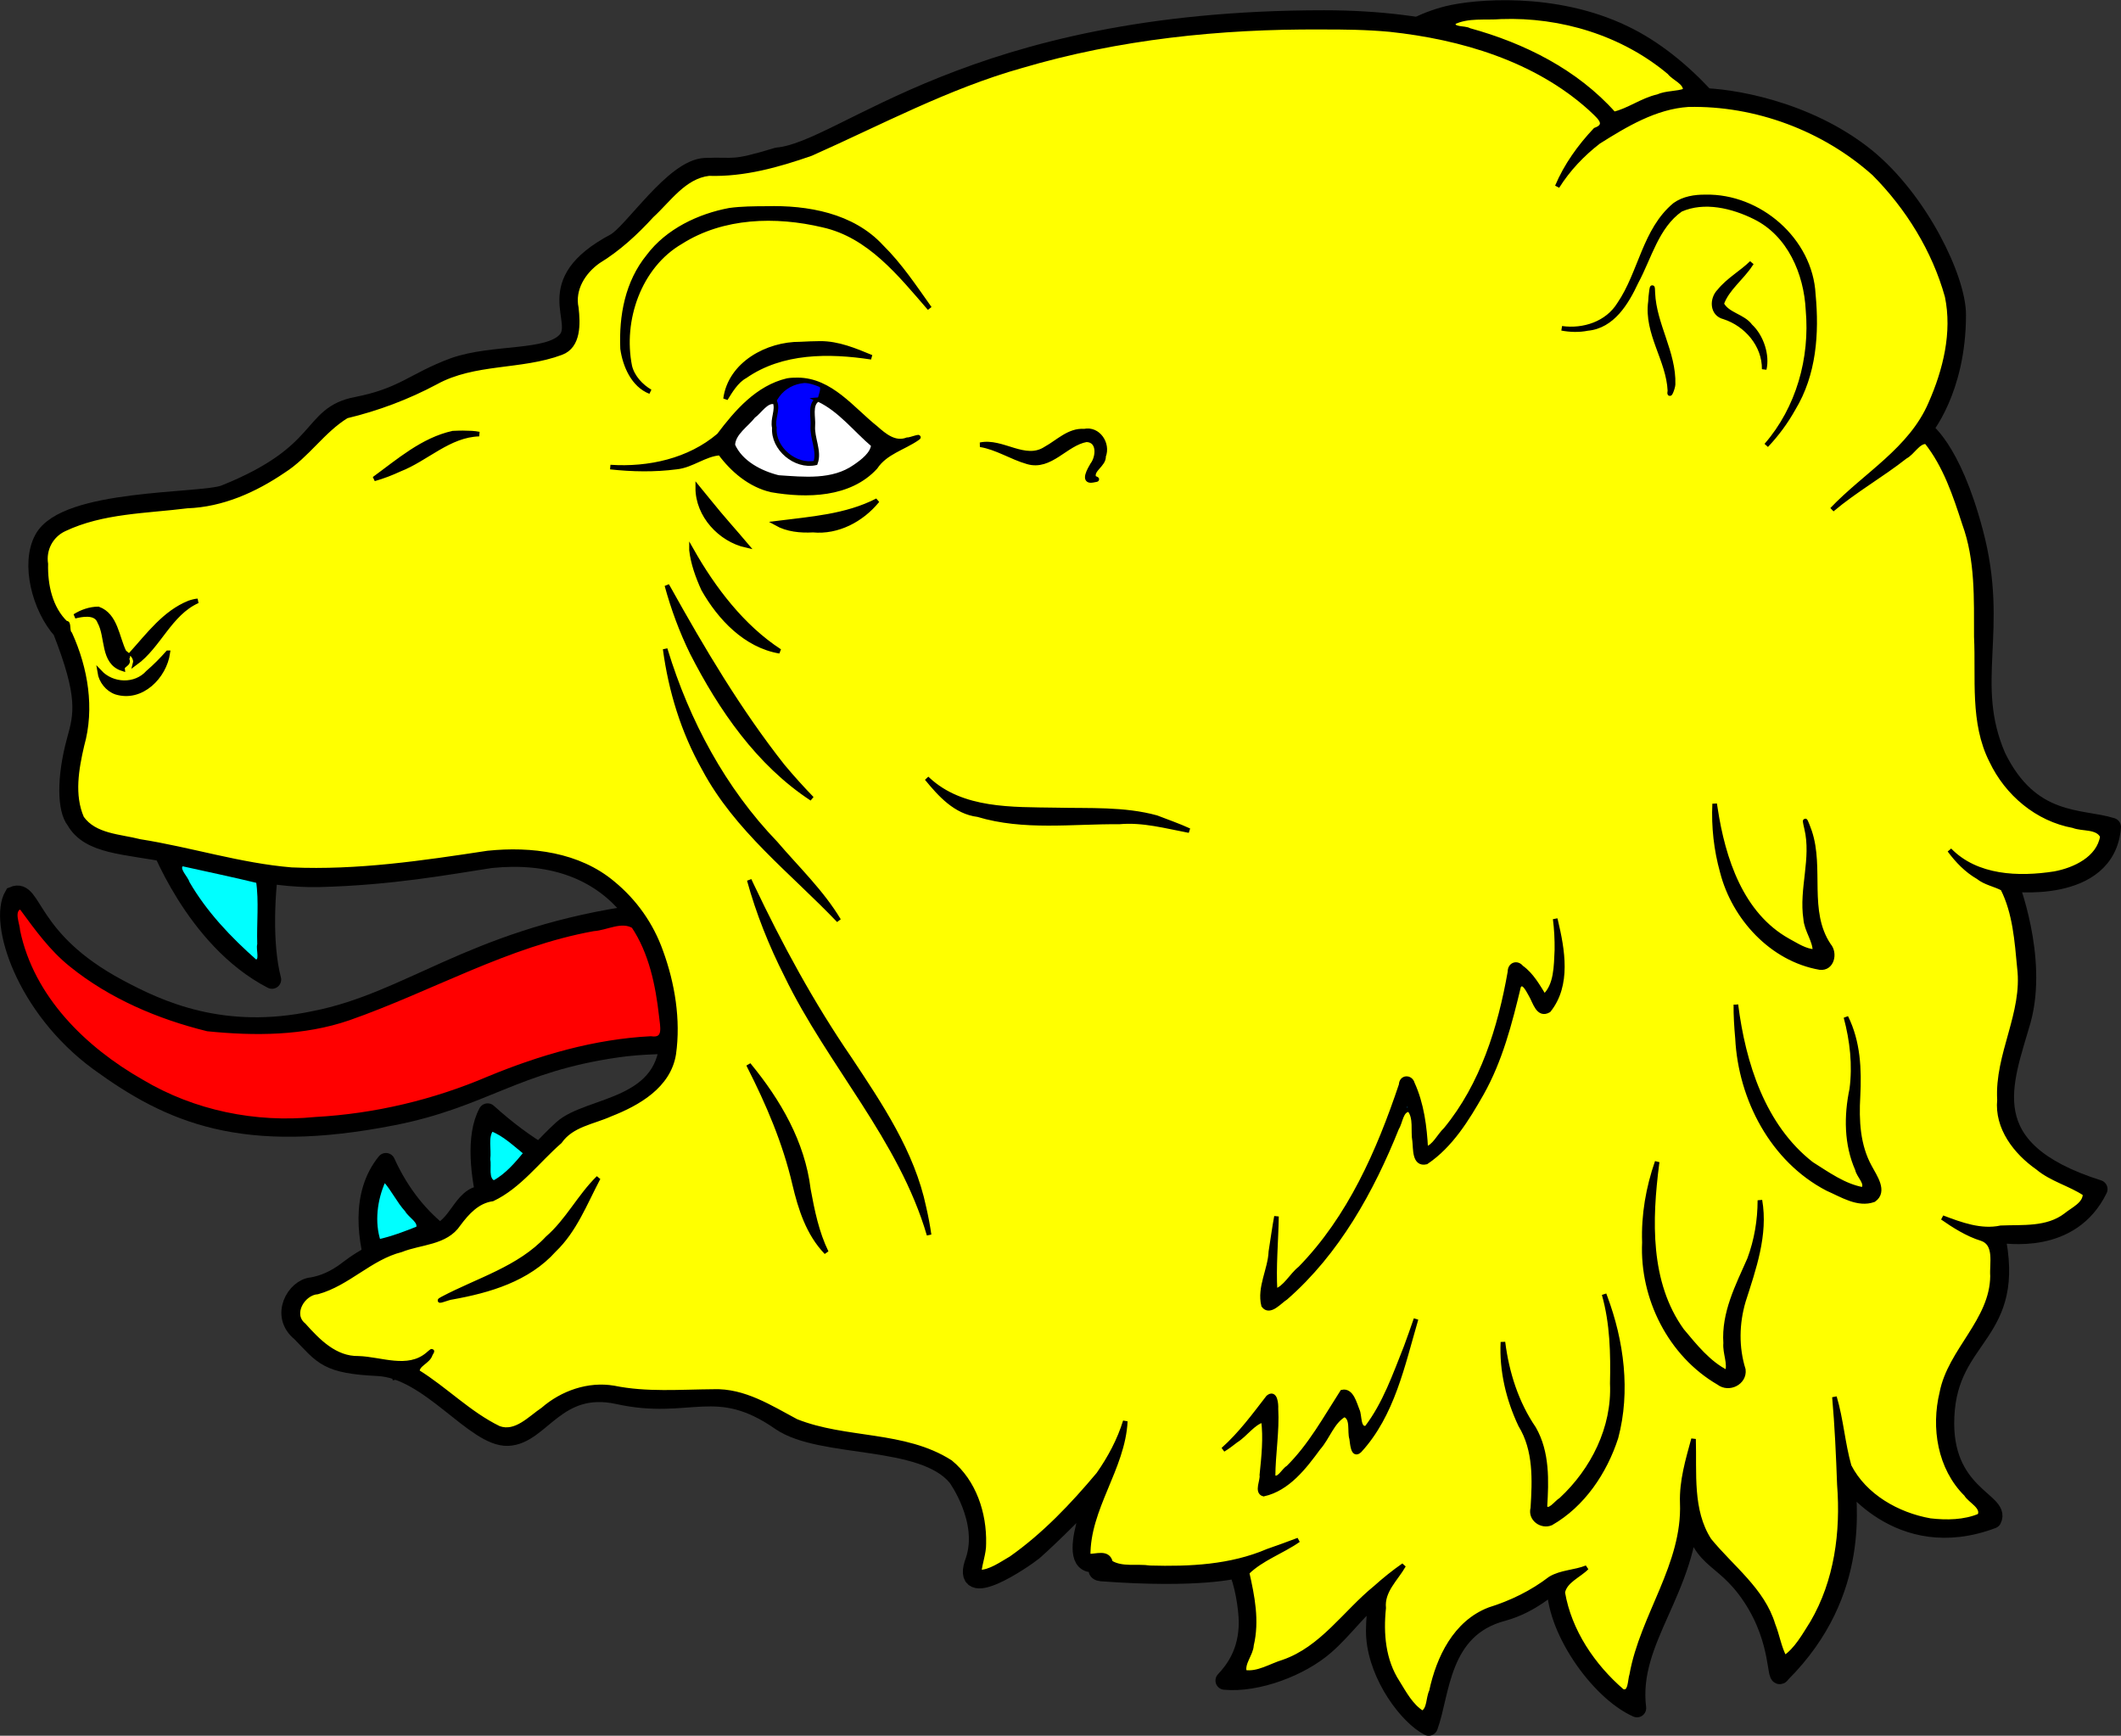 <?xml version="1.0" encoding="UTF-8" standalone="no"?>
<svg
   version="1.1"
   x="0"
   y="0"
   width="346.192"
   height="283.274"
   viewBox="400 -466 346.192 283.274"
   xml:space="preserve"
   id="svg26"
   xmlns="http://www.w3.org/2000/svg"
   xmlns:svg="http://www.w3.org/2000/svg"
   xmlns:rdf="http://www.w3.org/1999/02/22-rdf-syntax-ns#"
   xmlns:cc="http://creativecommons.org/ns#"
   xmlns:dc="http://purl.org/dc/elements/1.1/"><rect x="400" y="-466" width="346.192" height="283.274" fill="#333333" stroke="none"/><defs
     id="defs30" /><path
     style="clip-rule:evenodd;fill:#0d6793;fill-rule:evenodd;stroke:#000;stroke-width:3;stroke-miterlimit:10"
     d="M623.692-455.726s4.2-5.7 12.6-7.8c4.4-1.1 17.3-2.3 28.6 3.1 10.2 4.8 19.1 15.9 20.5 21.5"
     id="path2" /><path
     style="clip-rule:evenodd;fill:#f6f6f6;fill-rule:evenodd;stroke:#000;stroke-width:3;stroke-linejoin:round;stroke-miterlimit:10"
     d="M425.692-329.126s5.9 16.4 18.7 23c-1.5-5.8-1.1-14.4-.1-20.6M488.692-277.626c-2.9-1.7-6-4-9.1-6.8-2.1 3.9-1.3 10.3 0 15.6m-7.6 4.2c-3.2-2.5-6.5-6.2-9-11.7-4.3 5.3-3.2 12.8-1.3 18.6"
     id="path4" /><path
     style="clip-rule:evenodd;fill:#bc2e2e;fill-rule:evenodd;stroke:#000;stroke-width:3;stroke-miterlimit:10"
     d="M545.192-311.526s-22.3-7.4-43.1-5c-25.3 4-35.4 14-50.7 17-15 3.2-25.4-1.6-32.1-5.2-14.8-7.9-13.8-16.5-17.1-15.1-2.5 4.3 1.8 18.2 13.9 27.1 11.8 8.6 23.6 13.7 48 8.9 14.8-2.9 19.9-8.7 36.7-11.1 7.7-1.1 18.4-.5 30.4 1.1"
     id="path6" /><path
     style="clip-rule:evenodd;fill:#0d6793;fill-rule:evenodd;stroke:#000;stroke-width:3;stroke-linejoin:round;stroke-miterlimit:10"
     d="M729.992-299.526c2.8-10.2-2.1-22.5-2.1-22.5s15.9 2.2 16.8-9c-5-1.6-13.3-.2-18.8-11.5-5.2-12.1.6-20.5-3.7-36.6-3.7-14-8.3-16.8-8.3-16.8s5.5-6.4 5.5-18.7c0-5.8-6.1-18.6-14.8-25.7-9.8-7.9-22.5-9.8-27.1-9.8-8.7 0-14.1 4.6-14.1 4.6s-10.4-17.3-47.3-17.3c-57.9 0-78.1 21.4-89.2 22.4-7.6 2.3-6.7 1.5-11.8 1.7-5.1.2-11.8 10.7-14.7 12.3-12.6 6.7-5 12.7-7.9 16-2.9 3.3-11.9 2-18.4 4.3-6.5 2.4-8.2 4.9-15.9 6.4-7.8 1.5-4.8 7.7-21.6 14.4-3.9 1.4-25.9.6-29.5 7.3-2.2 4-.4 11.1 3 14.9 4.2 10.7 3.5 13.7 2.3 18-1.7 6.2-1.5 11.3-.1 13 2.3 4.1 8.2 4 15.3 5.4 7.2 1.4 15.7 4.2 24.5 4 11.8-.3 20.8-2 28-3.1 19.4-2 28.9 11.1 29.1 28.6.2 12.3-13 11.5-17.4 15.5-4.4 4-9.3 10.5-12.9 10.7-3.6.1-4.1 5.6-8.2 6.5-1.8.4-8.1 1.3-13.8 5.7-2.3 1.8-4.3 2.5-6 2.8-2.6.2-5.3 4.7-1.8 7.5 3.7 3.8 4.2 5.2 12.6 5.6 8.4.4 15.8 11.6 21.2 11.4 5.4-.2 7.9-9 18-6.8 11.7 2.6 16-3 26.5 4.3 6.7 4.6 23.2 2.3 28.8 9.1 0 0 5.1 7 2.9 13.6-2.7 7.1 8-.2 9.6-1.5 2.2-1.9 9.1-8.6 10.7-10.9.4-.6-6.4 14.4-.2 12.7 2.6-.7-1.5 1.4.6 1.6 16.1 1.2 22.1-.5 22.1-.5 1.1 1.9 1.8 6.5 1.8 8.7 0 4.8-2.1 7.7-3.8 9.5 5.3.5 12.4-2.2 16.4-5.7 3.1-2.7 5.5-6.2 8.7-8.7 0 0-.7 4.8-.5 7.3.5 6.5 5.4 12.9 8.7 14.6 2-5.4 1.8-16 12.1-18.7 4.7-1.3 7.5-4.2 8.7-4.8-.4 7.2 6.9 17.7 13.2 20.5-1.4-11.3 8.4-19.2 8.7-33.6 1.2 10.2 5 7.9 10 15.4s3.8 14.3 4.9 12.5c13.3-13.3 10.6-28.2 10.5-32.2 0 0 8.5 12.9 23.9 7.1 1.5-2.9-8.3-4.1-7.7-16.8.6-13.6 11.9-13.2 8.2-29.9 1.9.2 12.3 2 16.8-7.2-20.5-6.5-15.4-17.4-12.5-27.6z"
     id="path8" /><path
     d="M674.292-220.026c0-.1-.1-.2-.1-.3 0-.2-.1-.4-.1-.6-.1-.5-.1-1 0-1.7.1-1.3.4-2.9.8-4.5s.9-3.1 1.2-4.3c.4-1.1.7-1.9.7-1.9l.3.1s-.1.8-.2 2-.3 2.8-.3 4.3c-.1 1.6 0 3.1.2 4.2.1.5.2.9.3 1.2 0 .1.1.2.1.2v-.1z"
     id="path10" /><path
     style="clip-rule:evenodd;fill:#913a6a;fill-rule:evenodd;stroke:#000;stroke-width:3;stroke-miterlimit:10"
     d="M518.292-393.826c.7-2.2 6.2-9 11.6-9.2 5.3-.2 9 5.1 14.5 9.7-1.6 1.7-3.2 6.5-12.4 6.8-9.1.4-13.2-4.5-13.7-7.3z"
     id="path12" /><path
     d="M653.092-431.826c0-1.2.2-2.3.5-3.4.2-.6.4-1.1.7-1.7l.4-.8c.1-.3.2-.5.4-.8l1-1.5 1.1-1.5.1-.2.1-.1.1-.1c.1-.1.1-.1.2-.3l.3-.6c.1-.3.3-.6.5-.9.2-.3.6-.7.9-.9.5-.4.9-.7 1.5-1.1.5-.4 1-.7 1.7-1.1l1.2 2.8c-.9.3-2 .8-3 1.4-.2.1-.3.2-.5.3-.1.1-.3.3-.4.6-.2.3-.4.6-.6.8l-.4.4-.1.1c.1-.1 0 0 0 0l-.2.2-1.3 1.2-1.2 1.3c-.1.1-.3.4-.5.7l-.5.7-.9 1.5c-.5.8-.9 1.9-1.1 3zM513.492-400.126c-.5-.3-1.1-.5-1.7-.7l-.9-.3c-.3-.1-.5-.1-.8-.1-.6 0-1.1.2-1.8.2-.3 0-.7 0-1-.1-.3-.1-.7-.2-.9-.3-.6-.3-1.1-.5-1.7-.9-.3-.2-.5-.3-.8-.6l-.4-.4c-.1-.1-.2-.3-.3-.4-.7-1.1-1.1-2.3-1.6-3.4v.1c-.2-.5-.3-1-.4-1.4l-.1-.6v-.7c0-.8-.1-1.7 0-2.5.1-.9.2-1.7.3-2.5.1-.8.3-1.7.5-2.5.4-1.7 1.1-3.3 2-4.8l.3-.6.3-.5c.3-.4.5-.7.8-1.1.5-.7 1.1-1.3 1.7-2 .6-.6 1.3-1.2 2-1.7s1.5-1 2.2-1.4c.8-.4 1.6-.8 2.4-1.1l1.1-.5.1-.1h.2l.3-.1.6-.2 1.2-.4c.4-.1.8-.2 1.3-.3.2 0 .5-.1.7-.1l.6-.1 1.2-.2c.8-.1 1.7-.2 2.6-.2l2.4-.1h.2l1.6.1h.7c.4 0 .6.1 1 .1 1.2.2 2.2.5 3.3.7h.2c.3.1.8.2 1.2.4l1.4.3c.5.1.9.2 1.4.4.5.2 1 .3 1.6.6l-.1-.1c2 1 3.8 2.4 5.4 3.8.4.4.8.7 1.2 1.1.4.4.8.8 1.1 1.2.7.8 1.4 1.7 2 2.5.3.4.6.9.9 1.3l.9 1.3c.6.9 1.2 1.7 1.8 2.6 1.2 1.7 2.5 3.4 3.7 5.1-1.5-1.5-3-3-4.4-4.5l-2.1-2.4-2-2.4c-.7-.8-1.4-1.5-2.1-2.2-.4-.4-.7-.7-1.1-1l-1.2-1c-1.6-1.3-3.3-2.4-5.1-3.1l-.1-.1c-.2-.1-.6-.2-1.1-.4-.4-.1-.9-.2-1.3-.3l-1.4-.3c-.5-.1-1-.2-1.5-.4l.2.1c-1.1-.2-2.1-.5-3.1-.6h-1.6l-1.6-.1h.1l-2.5.1c-.7 0-1.5.1-2.3.2l-1.2.2-.6.1c-.2 0-.3.1-.5.1-.3.1-.7.2-1.1.3l-1.1.3-.6.2-.3.1h-.1.1l-.1.1-1.1.4-2.1.9c-.7.4-1.3.8-1.9 1.2-.6.4-1.2.9-1.8 1.4-.6.5-1.1 1.1-1.6 1.6-.2.3-.5.6-.7.9-.1.1-.2.3-.3.5l-.3.5c-.8 1.3-1.5 2.7-2 4.1-.3.7-.5 1.5-.6 2.2-.2.7-.3 1.5-.4 2.3-.1.8-.1 1.5-.2 2.4v1.1c0 .4.1.7.1 1v.1c.3 1.1.7 2.3 1.1 3.2.1.1.1.2.2.3.1.1.1.1.2.3.2.2.4.4.6.5.4.4.9.7 1.4 1 .5.3.9.5 1.5.5.5.1 1.1 0 1.8 0 .3 0 .7.1 1 .2l.8.4c1 .6 1.6.9 2.1 1.2zM521.192-294.526c.4.7.8 1.3 1.2 1.9.2.3.4.6.6 1l.1.1s0 .1.1.1l.2.2.4.4c1 1.2 1.9 2.4 2.8 3.7.9 1.3 1.6 2.6 2.3 4 .3.7.7 1.4 1 2.1.3.7.6 1.4.9 2.2.2.7.5 1.5.7 2.3.2.8.3 1.6.5 2.3.3 1.5.4 3 .7 4.5.1.7.3 1.4.4 2.1l.6 2.1c.2.7.5 1.4.8 2.1l.9 2.1-.1-.1c.4.4.7.8 1.1 1.3-.5-.3-1-.5-1.5-.8l-.1-.1-1.5-1.8c-.5-.6-.9-1.3-1.3-2l-.6-1.1-.5-1.1c-.3-.7-.6-1.5-.8-2.3-.4-1.5-.7-3-1.1-4.5-.2-.7-.3-1.4-.5-2.1-.2-.7-.4-1.3-.6-2.1-.2-.7-.5-1.4-.7-2.1l-.8-2.1-.9-2.1-.9-2c-.6-1.4-1.3-2.7-2-4.1l-.3-.5-.2.1-.1-.2v-.1c-.1-.4-.2-.7-.3-1.1-.2-.7-.4-1.5-.5-2.3zM552.892-258.426l-.8-3.2c-.3-1-.6-2.2-1.1-3.6-.4-1.4-1-2.9-1.6-4.6-.6-1.6-1.4-3.4-2.3-5.2-.9-1.8-1.9-3.7-3-5.5-1.1-1.9-2.4-3.7-3.7-5.7-1.3-1.9-2.7-3.9-4-5.9l-3.9-6c-1.2-2-2.3-4.1-3.4-6.1-1-2-2-4-2.8-5.9-.8-1.9-1.6-3.7-2.2-5.4-1.3-3.4-2.1-6.2-2.7-8.3-.5-2-.7-3.2-.7-3.2s.5 1.1 1.3 3c.4.9.9 2.1 1.6 3.4.6 1.3 1.3 2.8 2.1 4.4.8 1.6 1.7 3.3 2.6 5.1.9 1.8 2 3.7 3.1 5.6.5 1 1.1 1.9 1.7 2.9.6 1 1.2 1.9 1.8 2.9 1.2 1.9 2.6 3.9 3.9 5.9 1.3 2 2.6 4 3.9 5.9 1.3 2 2.5 4 3.6 6s2 4 2.8 5.9c.8 1.9 1.4 3.8 1.8 5.6.5 1.8.8 3.4 1 4.8.3 1.5.4 2.7.5 3.8.4 2.2.5 3.4.5 3.4zM507.492-365.126l.9 2.9.4 1.5.2.7.1.4v.2l.1.2c.3 1 .7 1.9 1 2.9l.2.7.3.7.5 1.4v-.1l1.1 2.5.5 1.3.3.6c0 .1.1.3.1.3l.2.3 1.2 2.5 1.2 2.4c.4.8.9 1.6 1.3 2.3l1.5 2.3 1.5 2.3 1.6 2.1 1.7 2.2.2.3c0 .1-.1-.1 0-.1l.1.1.1.1.5.5.9 1 1.8 2.1c.5.6 1.2 1.3 1.8 2 1.2 1.4 2.5 2.7 3.7 4.1l1.8 2.1 1.7 2.2v.1l1.5 2.4c.5.8.9 1.7 1.3 2.5l-.9-1.1c-.3-.4-.6-.7-.9-1.1-.6-.7-1.3-1.4-1.9-2.1v.1l-2-1.9c-.6-.7-1.3-1.3-2-1.9-1.4-1.2-2.7-2.5-4.1-3.7-.7-.6-1.3-1.2-2-1.9l-1.9-2-1-1-.5-.5-.1-.1-.1-.1-.1-.1-.2-.3-1.7-2.2-.9-1.1-.4-.5-.2-.3-.1-.1-.1-.2v-.1l-1.5-2.3-1.4-2.3c-.5-.9-.9-1.7-1.4-2.5-.4-.9-.8-1.7-1.2-2.6l-1.1-2.6-.1-.3c-.1-.2-.1-.2-.1-.4l-.2-.7-.4-1.3-.8-2.6v-.1l-.3-1.5-.2-.7-.2-.8-.6-3v-.8l-.1-.8-.2-1.5c-.3-1-.4-2-.4-3zM534.892-333.726s-.2-.1-.5-.3c-.3-.2-.8-.4-1.4-.8-.6-.4-1.3-.8-2-1.3s-1.7-1.1-2.6-1.9c-.9-.8-1.7-1.6-2.7-2.6l-1.4-1.4c-.2-.2-.5-.5-.7-.8l-.4-.4-.2-.2-.2-.3c-.4-.6-.9-1.1-1.4-1.7-.5-.6-.9-1.1-1.4-1.8-.9-1.2-1.7-2.4-2.7-3.7l-2.4-3.9-2.1-3.9c-.7-1.3-1.2-2.6-1.7-3.8-.5-1.2-1-2.4-1.3-3.5-.4-1.1-.7-2.1-1-3-.3-.9-.5-1.7-.6-2.3-.3-1.3-.4-2.1-.4-2.1s.3.7 1 1.9c.3.6.7 1.3 1.1 2.1.4.8.9 1.7 1.5 2.7.6 1 1.1 2.1 1.8 3.2s1.3 2.3 2.1 3.5c.7 1.1 1.5 2.4 2.3 3.7.8 1.3 1.6 2.5 2.4 3.8.8 1.2 1.7 2.5 2.5 3.7.1.2.4.6.6.9l.6.9 1.2 1.8c.9 1.1 1.7 2.2 2.5 3.2.8.9 1.6 2 2.3 2.8.6.8 1.4 1.5 2.1 2.2l1.7 1.7 1.1 1.1c.1.4.3.5.3.5zM529.692-359.326s-.4.1-1.2.1c-.4 0-.9 0-1.4-.1-.6-.1-1.1-.2-1.8-.4l-.9-.3c-.2-.1-.3-.1-.5-.2l-.2-.1h-.1c-.1-.1-.1 0-.1 0l-.1-.1c-.8-.4-1.4-.8-2.1-1.3-.7-.5-1.4-1-2-1.6-.7-.6-1.3-1.2-1.9-1.9-.6-.7-1.1-1.4-1.6-2.1-.5-.7-.9-1.5-1.3-2.2-.8-1.5-1.3-3-1.6-4.2-.2-.6-.3-1.2-.4-1.8-.1-.5-.1-1-.1-1.4v-1.2s.2.4.5 1.1c.2.3.4.7.6 1.2.3.4.5.9.9 1.5.7 1.1 1.4 2.3 2.3 3.5.5.7.9 1.3 1.4 1.9.5.6 1 1.3 1.5 1.9.5.6 1.1 1.2 1.6 1.8.5.6 1.1 1.1 1.6 1.6.6.5 1.1 1 1.6 1.4.6.4 1.1.8 1.6 1.2.5.3 1 .6 1.4.9.4.2.8.5 1.2.6.7 0 1.1.2 1.1.2zM523.392-376.526s-.3.1-.7.1c-.5 0-1.1-.1-1.9-.3-.3-.1-.8-.3-1.2-.5-.4-.2-.8-.4-1.2-.7l-1.2-.9c-.4-.3-.7-.7-1.1-1.1l-.5-.6c-.2-.2-.3-.4-.5-.6-.3-.4-.5-.9-.8-1.3-.2-.4-.4-.9-.5-1.3-.1-.4-.2-.9-.3-1.2-.1-.4-.1-.8-.1-1.1v-.8c.1-.5.2-.7.2-.7s.2.2.4.6c.1.2.3.4.5.6.2.2.4.5.6.8.2.3.4.6.7.9.2.3.5.6.8 1 .3.3.6.7.8 1 .3.3.6.7.9 1 .3.3.6.7.9 1 .3.3.6.7.9 1 .3.3.6.6.8.9l.8.8c.5.5.9.9 1.2 1.3.3 0 .5.1.5.1zM595.892-329.826c-1.1-.1-2.2-.3-3.3-.5l-1.2-.1c-.2 0-.4-.1-.6-.1l-.6-.2c-.8-.2-1.5-.5-2.2-.6-.2 0-.3-.1-.5-.1h-.6l-1.2-.1h-2.3c-.7 0-1.5.1-2.2.1h-1.5.1-.8c-1.6.1-3.1.2-4.7.3l-2.3.1H570.692l-1.2-.1-2.3-.1h-.6l-.6-.1-1.2-.2c-1.6-.3-3.1-.6-4.6-.9-.8-.2-1.5-.3-2.3-.5l-.2-.1c-.1 0-.2-.1-.3-.1l-.3-.1-.5-.3-1-.5-.1-.1-1-.8-.5-.4-.5-.4c-.7-.6-1.3-1.2-1.8-1.9l-.8-1c-.1-.2-.3-.4-.4-.6l-.3-.5c-.4-.7-.8-1.5-1.2-2.2.6.6 1.2 1.2 1.7 1.8l.4.5c.2.2.3.2.4.4l1 .8c.7.5 1.3 1 1.9 1.4l.5.3.6.3 1.1.6-.1-.1 1.1.4.5.2.3.1h.1l2.3.3c1.5.2 3.1.4 4.6.6l1.1.1h1.1l2.3.1 1.2.1H572.092h-.1.1l2.3-.1c1.6 0 3.1-.1 4.7-.1h1.3l1.1.1c.8 0 1.6.1 2.4.2l2.4.3 1.1.2.6.1c.3 0 .5.1.7.2.8.3 1.5.7 2.2 1l.5.2c.1.1.3.1.5.2l1.1.3c.5.2 1 .4 1.5.7zM558.292-393.226c.5-.2 1-.4 1.6-.6.7-.1 1.4-.2 2.1-.1.4 0 .9.1 1.3.2.2 0 .5.1.7.2l.3.1.2.1h.1c-.1-.1 0 0-.1 0 .8.2 1.7.5 2.5.8h.1c.1 0 .2 0 .3.1.1 0 .4 0 .7.1h.8c.3 0 .6-.1.8-.3.3-.1.5-.3.8-.5l1-.7 2-1.3c.3-.2.4-.2.6-.3l.6-.3c.4-.2.9-.4 1.3-.5l-.2.1c.1 0 .2-.1.2-.1h2.2s.1 0 0 0l.2.1.3.1.1.1.1.1h.2l.1.1.3.5-.8 1.5H577.992h.5l1-1.4-.5-.7-.1-.1h-.1l.2.1.2.1h.1l.1.1.2.2c.4.3.6.7.8 1 .2.3.3.6.4 1v.1c0 .3.1.5.1.7v.4c0 .1 0 .3-.1.5v-.1c-.1.4-.3.9-.5 1.3-.1.2-.2.4-.4.6l-.4.5c-.2.3-.5.6-.8.9l-.2.2-.1.1s-.1.1 0 0l-.1.1s-.2-.1-.3-.1h.5l1.2-.1c.8 0 1.6-.1 2.4-.1-.8.3-1.5.6-2.3.8l-1.1.4c-.2.1-.3.1-.6.2-.3 0-.6-.1-.8-.3-.2-.2-.2-.4-.3-.5-.1-.3-.1-.6.1-1 .1-.2 0-.1.1-.2l.1-.1.1-.3c.2-.3.4-.7.6-1 0-.1.2-.4.3-.5.1-.2.1-.3.2-.5.1-.3.2-.6.2-.9v-.1c0 .1 0 0 0 0v-.2c0-.1 0-.3-.1-.4v.1c0-.1-.1-.3-.2-.4l-.2-.2-.2-.2h.1-.1s-.1 0 0 0h-.1l.2.1h-.2l-.1-.1-.5-.7 1-1.4h.5H578.192l-.8 1.5.4.5.1.1H578.192h-.1l-.3-.1.2.1-.3-.1H576.992s.1 0 .1-.1l-.2.1c-.3.1-.6.2-.9.4-.1.1-.3.2-.5.3-.1.1-.4.2-.5.3l-2 1.3-.5.3-.3.2-.2.1c-.4.3-.8.5-1.3.7-.5.2-.9.3-1.4.3h-.8c-.3 0-.5 0-.9-.2h.2c-.1 0-.3-.1-.5-.1-.2-.1-.5-.1-.8-.3h.1c-.8-.4-1.6-.7-2.4-1.1h-.2l-.1-.1-.3-.1-.6-.3c-.4-.2-.8-.3-1.2-.5-.6-.2-1.2-.3-1.9-.4-.4-.2-1-.2-1.6-.2zM458.692-387.126l.9-.3h.2l.2-.1c.1-.1.3-.2.5-.3l-.2.1.6-.4.2-.2.1-.1.1-.1c.3-.3.7-.6 1.1-.9.7-.6 1.5-1.1 2.2-1.6l4.4-2.9c.8-.5 1.7-1 2.6-1.3.2-.1.5-.2.7-.2h.1c-.1.1 0 0-.1 0l.2-.1.4-.1c.5-.1 1-.2 1.4-.2.6-.1 1.1-.1 1.6 0h.7c.3 0 .5.1.7.2l.8-.2c.3.1.5.2.7.3l.3.2c.2.1.2.1.3.2.2.1.4.3.6.4l-1.4-.1h-.6l-.7.1c-.2 0-.4.1-.6.1h-.1s-.1 0 0 0h-.1l-.3.1c-.4.1-.9.2-1.1.3-.5.2-.9.3-1.2.5l-.2.1-.1.1h-.2l-.5.3c-.7.4-1.4.8-2.1 1.3l-.5.3c-.2.1-.4.3-.6.4-.4.3-.8.5-1.2.7-.8.5-1.6.9-2.4 1.2-.8.4-1.7.7-2.5 1.1l-1.2.5-.3.1c-.1.1-.3.1-.4.1l-.6.2-.2.1H459.892c-.6.2-.9.1-1.2.1zM410.092-363.126c.1-.5.4-1 .7-1.5.3-.5.7-.9 1.2-1.2.5-.3 1-.6 1.6-.8.6-.2 1.2-.3 1.7-.4h-.2c.7-.2 1.3 0 1.8.2l.1.1c.7.4 1.3 1 1.7 1.9v-.1c.4.6.6 1.2.8 1.8.2.6.3 1.1.5 1.7l.2.8.1.4.1.3.3.6c0 .1.1.1 0 .1l-.1-.1s-.1 0-.1-.1H419.592c-.4.1-.8.4-.9.7-.1.2-.2.5-.2.7 0 .3.1.6.2.7l1.8.6c.1 0 .2-.1.2-.1l.1-.1c.1-.1.5-.4.5-.8.1-.4.1-.6 0-.9-.1-.3-.3-.6-.6-.7-.2-.1-.2-.1-.3-.1H420.092h.8c.2.1-.5-.2.6.2-1.4 5.6-.5 1.6-.8 2.8h-.5s-.1 0-.3-.1c-.7 1-1.1-3.2.1-2.8.4-.1.3-.1.4-.1h.1l-.5.1h.6c.1 0 .2-.1.4-.3.2-.1.3-.2.5-.4l.4-.4c.3-.3.6-.6.9-1l.9-1.1 1-1.1.5-.5.5-.5 1.1-1 .2-.2.1-.1.1-.1.3-.2.6-.4.1-.1.8-.5.4-.3.4-.2c.6-.3 1.2-.5 1.9-.6h-.1c.7-.2 1.4-.1 1.9-.1.4.1.7.2 1.1.3-.4 0-.7 0-1 .1-.6.2-1.2.3-1.6.6h-.1c-.5.2-.9.5-1.4.9l-.3.3-.1.1-.2.2-.7.6.1-.1-.5.5-.2.3-.1.1-.1.1.1-.1-.9 1.1-.4.6c-.1.2-.3.4-.4.5l-.9 1.2-.9 1.2c-.3.4-.6.8-1 1.2l-.6.6c-.2.2-.4.4-.7.5-.2.2-.5.3-.8.5-.3.2-.7.3-1.3.4h.3-.1l-.5.1h.1c.1 0 .1 0 .4-.1 1.3.5.8-3.8.1-2.8-.2-.1-.2-.1-.3-.1h-.2.2c-.3 1.3.6-2.8-.8 2.8 1.1.3.4.1.6.2h-.5s-.1 0 0 0h-.9c-.1 0-.1 0-.3-.2-.2-.1-.5-.4-.6-.7-.1-.3-.1-.5 0-.9s.4-.7.6-.8l.1-.1c.1 0 .2-.1.3-.1l1.1-.4.7 1c.1.2.2.5.2.7 0 .3-.1.6-.2.7-.1.3-.5.6-.9.7-.2.1-.2 0-.2 0H419.192c-.1 0-.1 0-.2-.1-.1 0-.1-.1-.2-.1-.1-.1-.2-.1-.3-.2-.1-.1-.2-.1-.3-.2l-.1-.1c-.2-.3-.3-.5-.5-.6-.2-.4-.3-.7-.4-1-.1-.2-.1-.3-.1-.5l-.1-.5-.2-.9-.3-1.7c-.1-.5-.2-1-.4-1.4v-.1c-.1-.4-.4-.8-.7-1l.1.1c-.2-.1-.5-.2-.5-.2h-.2c-.5 0-.9-.1-1.4 0-.2 0-.5 0-.7.1-.2 0-.5.1-.7.2-.4.4-1.2.9-1.9 1.8z"
     id="path14" /><path
     d="m 518.692,-392.126 h -0.6 c -0.1,0 -0.1,0.1 -0.2,0.1 -0.1,0 -0.3,0.1 -0.4,0.1 -0.2,0.1 -0.4,0.1 -0.6,0.2 -0.5,0.2 -1,0.4 -1.5,0.7 -0.6,0.2 -1.2,0.5 -1.9,0.8 -0.7,0.3 -1.4,0.5 -2.2,0.7 -0.8,0.2 -1.6,0.4 -2.4,0.5 -0.8,0.2 -1.7,0.2 -2.5,0.2 h -2.5 c -0.8,-0.1 -1.6,-0.1 -2.4,-0.2 -0.8,-0.1 -1.5,-0.2 -2.2,-0.4 -0.7,-0.1 -1.4,-0.3 -2,-0.4 -0.6,-0.1 -1.2,-0.3 -1.6,-0.4 -0.5,-0.1 -0.9,-0.3 -1.2,-0.4 -0.7,-0.2 -1.1,-0.3 -1.1,-0.3 0,0 0.4,0.1 1.1,0.2 0.4,0.1 0.8,0.1 1.3,0.2 0.5,0.1 1.1,0.2 1.7,0.2 0.6,0.1 1.3,0.2 2,0.2 0.7,0 1.4,0.1 2.2,0.1 0.8,0 1.5,0 2.3,-0.1 l 2.4,-0.3 c 0.8,-0.2 1.6,-0.3 2.3,-0.5 0.8,-0.2 1.5,-0.4 2.2,-0.7 0.7,-0.3 1.3,-0.5 1.9,-0.9 0.6,-0.3 1.2,-0.6 1.7,-0.9 0.5,-0.3 1,-0.6 1.5,-0.8 0.2,-0.1 0.5,-0.2 0.7,-0.4 0.2,-0.1 0.4,-0.2 0.7,-0.3 0.3,-0.1 0.5,-0.2 0.7,-0.2 0.2,0 0.3,-0.1 0.4,-0.1 0.2,0 0.3,-0.1 0.3,-0.1 z"
     id="path423" /><path
     d="m 552.192,-396.126 c 0,0 -1.4,1.7 -3.4,2.8 -0.5,0.3 -1,0.6 -1.5,0.8 -0.3,0.1 -0.5,0.2 -0.8,0.3 -0.3,0.1 -0.5,0.2 -0.7,0.2 -0.5,0.1 -0.9,0.2 -1.2,0.2 h -0.5 l 0.4,-3 c 0,0 0.4,0.2 1.1,0.3 0.2,0 0.4,0 0.6,0.1 h 0.6 c 0.5,0 1,-0.1 1.5,-0.2 1,-0.2 2,-0.5 2.8,-0.9 0.6,-0.4 1.1,-0.6 1.1,-0.6 z"
     id="path421" /><path
     d="m 471.292,-247.726 c 0,0 0.2,0.6 -0.1,1.6 -0.1,0.2 -0.1,0.5 -0.3,0.8 -0.1,0.3 -0.3,0.5 -0.4,0.8 -0.2,0.2 -0.4,0.5 -0.6,0.8 -0.2,0.3 -0.5,0.5 -0.8,0.7 -0.3,0.2 -0.6,0.4 -0.8,0.6 -0.3,0.2 -0.6,0.4 -0.9,0.5 -0.3,0.1 -0.6,0.3 -0.8,0.4 -0.3,0.1 -0.5,0.2 -0.8,0.3 -0.5,0.2 -0.9,0.3 -1.2,0.4 -0.3,0.1 -0.5,0.1 -0.5,0.1 l -0.4,-3 h 1.5 c 0.2,0 0.5,0 0.7,-0.1 0.3,0 0.5,-0.1 0.8,-0.1 0.3,0 0.5,-0.1 0.8,-0.2 0.3,-0.1 0.6,-0.2 0.8,-0.3 0.3,-0.1 0.5,-0.2 0.8,-0.4 0.3,-0.1 0.5,-0.3 0.7,-0.5 l 0.6,-0.6 c 0.2,-0.2 0.3,-0.4 0.4,-0.6 0.4,-0.6 0.5,-1.2 0.5,-1.2 z"
     id="path419" /><path
     d="m 544.092,-385.326 c 0,0 -0.1,0.3 -0.4,0.9 -0.3,0.6 -0.8,1.3 -1.5,2 -0.4,0.4 -0.8,0.7 -1.2,1 -0.3,0.2 -0.5,0.3 -0.8,0.5 -0.2,0.2 -0.5,0.3 -0.8,0.5 l -0.3,0.1 -0.2,0.1 -0.5,0.2 c -0.3,0.1 -0.6,0.3 -0.9,0.4 -0.6,0.2 -1.3,0.4 -2,0.5 -0.7,0.1 -1.4,0.2 -2,0.2 h -2 c -0.6,0 -1.3,-0.1 -1.8,-0.2 -0.6,-0.1 -1.1,-0.3 -1.6,-0.4 -0.5,-0.2 -0.9,-0.4 -1.3,-0.5 -0.4,-0.2 -0.7,-0.4 -0.9,-0.5 -0.5,-0.3 -0.7,-0.6 -0.7,-0.6 h 1.9 c 0.4,0 0.8,0 1.3,-0.1 0.5,0 1,-0.1 1.5,-0.1 0.5,0 1,-0.1 1.6,-0.2 0.6,-0.1 1.1,-0.1 1.7,-0.2 0.6,-0.1 1.2,-0.2 1.7,-0.3 0.6,-0.1 1.2,-0.2 1.8,-0.4 0.5,-0.1 1.1,-0.3 1.6,-0.4 0.3,-0.1 0.6,-0.2 0.8,-0.3 l 0.4,-0.1 0.2,-0.1 h 0.2 c -0.2,0.1 -0.1,0 -0.1,0.1 0.5,-0.2 1,-0.4 1.4,-0.6 0.9,-0.4 1.6,-0.7 2,-1 0.6,-0.4 0.9,-0.5 0.9,-0.5 z"
     id="path417" /><g
     id="eyes"><path
       d="m 532.592,-389.826 c 2.6,0 0.3,-3.8 0.3,-7.8 0,-4 2.7,-5.9 -0.9,-5.9 -3.6,0 -6.1,2.5 -6.1,6.8 0,5.4 4.1,6.9 6.7,6.9 z"
       id="path415"
       style="fill:#0000ff" /></g><path
     d="m 427.892,-360.726 c -0.1,0.5 -0.1,0.9 -0.1,1.4 0,0.5 -0.1,1 -0.3,1.5 l -0.3,0.6 -0.3,0.6 c -0.2,0.4 -0.4,0.9 -0.7,1.3 -0.1,0.2 -0.3,0.4 -0.5,0.6 l -0.6,0.6 c -0.2,0.2 -0.4,0.3 -0.6,0.5 -0.2,0.2 -0.4,0.3 -0.6,0.4 -0.9,0.5 -2,0.9 -3.2,0.9 h 0.1 -1.2 l -0.2,-0.1 h -0.1 c 0,0 -0.1,0 -0.3,-0.1 -0.2,-0.1 -0.4,-0.1 -0.5,-0.2 -0.1,-0.1 -0.3,-0.1 -0.4,-0.2 l -0.4,-0.2 c -0.3,-0.2 -0.5,-0.4 -0.7,-0.6 -0.2,-0.2 -0.4,-0.4 -0.5,-0.7 -0.3,-0.5 -0.5,-1 -0.7,-1.5 -0.1,-0.5 -0.2,-1.1 0,-1.6 0.3,0.5 0.6,0.8 0.9,1.1 0.3,0.3 0.7,0.6 1.1,0.8 0.2,0.1 0.4,0.2 0.5,0.3 0.2,0.1 0.4,0.2 0.5,0.2 l 0.3,0.1 c 0.1,0 0.2,0 0.3,0.1 h 0.6 -0.1 0.5 -0.1 0.2 -0.2 0.5 c 0.6,-0.1 1.2,-0.3 1.8,-0.6 l 0.5,-0.3 0.5,-0.3 c 0.1,0 0.2,-0.2 0.4,-0.3 0.1,-0.1 0.3,-0.2 0.4,-0.4 l 0.9,-0.9 0.5,-0.5 0.5,-0.5 c 0.3,-0.2 0.6,-0.5 0.8,-0.9 0.1,-0.4 0.4,-0.8 0.8,-1.1 z"
     id="path16" /><path
     d="M517.892-398.626c-.1-.8-.3-1.7 0-2.6l.2-.8.1-.4v-.4c.1-.3.3-.6.4-.8l.2-.3.2-.3c.3-.6.7-1.1 1.1-1.5.4-.4.8-.8 1.1-1.2l.2-.1c.9-.6 1.8-1.5 3.2-2l-.2.1c1.2-.6 2.5-.9 3.6-1.2h.1l2.1-.3c.4 0 .7-.1 1.1-.1h1.1c.7 0 1.5 0 2.2.1h.5-.1l.6.1c.4 0 .8.1 1.1.2.4.1.7.2 1 .3l.6.1.5.2 2 .7H541.092l.2.1.5.2c.3.2.6.3.9.5.6.4 1.2.8 1.7 1.3-.7-.2-1.4-.4-2-.5l-1-.2-.5-.1h-.5.1l-2.1-.2-.5-.1h-.1.1-.4l-1-.1h-2c-.7 0-1.3 0-1.9.1l-1 .1c-.3 0-.6.1-.9.1-.6.1-1.3.2-2 .3h.1c-1.2.3-2.2.5-3.1.9l-.1.1c-.8.2-1.7.8-2.9 1.4l.2-.1-1.3.9c-.4.3-.7.6-1 .9l-.3.3-.3.3c-.2.2-.3.4-.4.5v.1-.1l-.1.2-.2.4-.4.7c-.2.3-.4.6-.5 1-.2.4-.3.8-.5 1.2zM644.892-415.126s1.6.6 4.4 1.4c1.4.4 3.1.8 5.1.9 2 .2 4.3.2 6.4-.8.3-.1.5-.3.8-.4.2-.2.5-.3.7-.5.5-.4.8-.9 1.3-1.4.8-1 1.4-2.2 2-3.5 1.2-2.5 2.1-5.4 3.5-8.3.7-1.4 1.6-2.9 2.8-4.2.6-.6 1.3-1.2 2.2-1.6.8-.4 1.8-.7 2.7-.8H679.392c.9.1 1.8.1 2.6.4 1.7.3 3.4.9 5 1.7 1.6.8 3 1.9 4.3 3.1 1.3 1.2 2.2 2.7 3.1 4.2 1.6 3.1 2.2 6.5 2.3 9.7 0 .8.1 1.6 0 2.4 0 .8-.1 1.5-.1 2.3 0 .7-.2 1.5-.3 2.3-.1.7-.2 1.5-.4 2.2-.7 2.9-1.9 5.4-3.1 7.6-1.3 2.2-2.8 4-4.2 5.5-1.5 1.5-2.8 2.6-4 3.5-1.2.9-2.2 1.5-2.9 1.8-.7.4-1.1.5-1.1.5s.4-.2 1-.6c.7-.4 1.6-1.1 2.7-2 1.1-.9 2.4-2.2 3.7-3.7 1.3-1.6 2.6-3.4 3.7-5.6.3-.5.5-1.1.8-1.7.1-.3.3-.6.4-.9l.3-.9c.2-.6.5-1.2.6-1.9.2-.7.3-1.3.5-2s.2-1.4.3-2.1c.1-.7.2-1.4.2-2.1 0-.8.1-1.5.1-2.3.1-.7-.1-1.5-.1-2.2-.2-3-.9-6.1-2.3-8.9-.8-1.4-1.6-2.6-2.7-3.7s-2.4-2-3.8-2.7c-1.4-.7-2.9-1.2-4.5-1.5-.8-.2-1.5-.2-2.3-.3l-1.2-.1h-1.1c-1.4.1-2.7.8-3.7 1.8s-1.8 2.3-2.5 3.6c-1.4 2.7-2.4 5.6-3.7 8.2-1.3 2.6-3 5.1-5.6 6.2-2.5 1-5 .8-7 .5-2-.3-3.8-.8-5.1-1.3-1.4-.5-2.4-.9-3.2-1.2-.9-.4-1.2-.6-1.2-.6z"
     id="path18" /><path
     d="M671.492-400.026s0-.1.1-.2.2-.4.3-.6c.1-.3.2-.6.3-1 .1-.4.1-.8.1-1.3s-.1-1-.3-1.5c-.1-.5-.4-1.1-.6-1.7-.5-1.2-1-2.5-1.5-3.8-.5-1.4-.9-2.8-1-4.2-.1-.7-.1-1.4-.1-2 0-.3 0-.6.1-.9 0-.3.1-.6.1-.9.1-.5.2-1 .4-1.5.1-.4.3-.8.4-1.1.3-.6.5-.9.5-.9s0 .4-.1 1c0 .3-.1.7-.1 1.1v1.4c0 .5.1 1.1.2 1.6.1.6.2 1.2.4 1.8.1.6.3 1.2.5 1.9.2.6.4 1.3.7 1.9.5 1.3 1 2.6 1.3 4 .4 1.3.5 2.7.3 3.9-.1.6-.3 1.1-.5 1.5-.2.4-.5.7-.7 1-.2.3-.4.4-.6.5-.2-.1-.2 0-.2 0zM687.292-403.326c.1-.4.1-.7.2-1.1.1-.4.1-.7.1-1.1 0-.7-.1-1.4-.2-2.1-.2-.7-.4-1.3-.7-1.9-.3-.6-.7-1.1-1.1-1.6l-.1-.1-.3-.4-.4-.4c-.3-.2-.5-.4-.9-.6-.6-.4-1.3-.7-2.1-1-.4-.2-.8-.3-1.2-.6-.4-.3-1-.6-1.3-1.4-.2-.7 0-1.4.2-1.9s.5-.9.8-1.3c.6-.7 1.2-1.3 1.9-1.8s1.3-1.1 2-1.5c.7-.5 1.3-1 1.9-1.5.3-.3.6-.6.7-.9.2-.3.2-.7-.1-1.1.4.2.6.7.5 1.2-.1.5-.3.9-.5 1.2-.5.7-1 1.4-1.6 2-.6.6-1.2 1.2-1.7 1.8-.5.6-1.1 1.2-1.5 1.8-.2.3-.4.6-.5.9-.1.3-.1.4-.1.6 0 0 .1.2.4.3.3.2.7.3 1 .5.8.3 1.6.7 2.3 1.3.4.3.7.6 1.1.9l.5.6.4.6-.1-.1c.6.7.9 1.4 1.2 2.2l.3 1.2c.1.4.1.8.1 1.2 0 .8 0 1.6-.2 2.3 0 .2-.1.4-.2.5-.1.2-.1.4-.2.5-.2.2-.4.5-.6.8zM695.292-377.926s.2-.4.4-1c.1-.3.4-.7.6-1.1.2-.5.6-.9.9-1.4.3-.5.8-1 1.3-1.6.5-.5 1-1.1 1.6-1.6 1.1-1.1 2.4-2.1 3.7-3.2 1.3-1 2.5-2.1 3.7-3 1.1-1 2.1-2 2.9-2.8.4-.4.7-.8 1-1.2.3-.4.5-.7.7-1 .4-.5.6-.9.6-.9l2.5 1.7s-.3.3-.8.9c-.2.3-.6.6-.9 1-.4.4-.8.8-1.3 1.2-.9.9-2.1 1.8-3.4 2.7-1.3.9-2.7 1.8-4 2.6-1.4.9-2.7 1.8-3.9 2.7-.6.4-1.2.9-1.7 1.4-.5.5-1 .9-1.4 1.4-.4.4-.8.9-1.1 1.3-.3.4-.6.7-.7 1.1-.5.5-.7.8-.7.8zM469.992-252.526s.1-.1.3-.4c.2-.2.4-.5.9-.9.4-.3 1-.7 1.7-1.1.7-.4 1.4-.7 2.3-1.1.8-.3 1.7-.7 2.7-1.1.9-.4 1.9-.8 2.9-1.3.5-.2 1-.5 1.5-.7.5-.3 1-.6 1.4-.8.5-.3.9-.6 1.4-.9l1.4-1 1.3-1.1c.4-.4.9-.8 1.3-1.2l1.2-1.2c.4-.4.8-.8 1.1-1.2.7-.8 1.4-1.6 1.9-2.4.6-.8 1.1-1.6 1.6-2.4.5-.8 1-1.5 1.6-2 .5-.6 1.1-1 1.6-1.2.5-.3.9-.4 1.1-.5.3-.1.4-.2.4-.2l-.3.3c-.1.1-.2.2-.4.3l-.5.5c-.3.4-.7.9-1 1.5-.3.6-.6 1.3-1 2.2-.3.8-.7 1.8-1.2 2.7-.5 1-1.1 2-1.8 2.9-.7 1-1.5 1.9-2.3 2.8l-1.3 1.3-1.4 1.2-1.5 1.1c-.5.3-1.1.7-1.6 1-1.1.6-2.2 1.1-3.3 1.5-1.1.4-2.2.7-3.2 1-1 .3-2 .5-2.9.6-.9.2-1.7.3-2.4.5s-1.3.3-1.8.5c-.4.2-.8.4-1.1.5l-.6.3zM725.692-262.826h-.2c-.1 0-.3 0-.5-.1-.4-.1-.9-.2-1.5-.4-1.2-.4-2.7-1-4-1.8-.7-.4-1.4-.8-2-1.2-.6-.4-1.1-.8-1.6-1.2-.5-.4-.8-.7-1.1-.9-.3-.2-.4-.4-.4-.4l.2-.2s.2.1.5.3c.3.2.7.4 1.2.7.5.3 1.1.5 1.8.8.7.3 1.4.5 2.1.7 1.4.4 2.9.7 3.9.8.5 0 1 .1 1.3.1h.4zM727.892-320.626s-.2 0-.6-.1c-.2 0-.4-.1-.7-.1-.3-.1-.7-.2-1.1-.3-.4-.1-.8-.3-1.1-.4-.4-.1-.8-.3-1.2-.6-.4-.2-.8-.5-1.2-.7-.4-.2-.8-.6-1.1-.8-.7-.6-1.4-1.3-1.9-1.9-.6-.6-1-1.3-1.4-1.8-.8-1.1-1.2-1.9-1.2-1.9l.3-.2s.5.7 1.5 1.6c.5.5 1 1 1.7 1.5.6.5 1.4 1 2.1 1.4.4.2.7.4 1.1.5.4.2.7.3 1.1.4.4.1.7.2 1.1.3.3.1.7.1.9.1.3 0 .5 0 .7.1H728.192z"
     id="path20" /><path
     style="clip-rule:evenodd;fill:none;fill-rule:evenodd;stroke:#000;stroke-width:2.5;stroke-linecap:round;stroke-linejoin:round;stroke-miterlimit:10"
     d="M652.492-301.826c-.9 1.1-1.3-1.4-2.4-3.3-1-1.7-2.8-2.8-2.8-2.8s-1.8 19.8-14.3 30.6c-1.9 1.3-1-1.9-1.4-5.4-.4-3.2-2-6.7-2-6.7s-5.4 21.9-20.4 34.7c-2.5 2.1-3 2.1-2.1-1.1m.3 18.4s.2 9.7-1 14.5c6.2-1.5 13.2-15.4 13.2-15.4s2.2 3.6 1.8 8.5"
     id="path22" /><path
     d="M605.792-255.926s.1-.3.2-.7c.2-.5.3-1 .5-1.8.3-1.6.7-3.7.9-5.9.3-2.2.6-4.4 1.1-6 .1-.4.3-.8.4-1.1.1-.3.3-.6.4-.8.3-.4.4-.6.4-.6s-.1.2-.3.7c-.1.2-.2.5-.3.8-.1.3-.2.7-.2 1.1-.3 1.6-.3 3.8-.3 6s0 4.4-.1 6.1c-.1.8-.2 1.6-.2 2.1-.1.5-.1.8-.1.8zM652.492-321.626s2 4.8 2.7 9.9c.4 2.6.4 5.3-.2 7.3-.1.5-.3 1-.5 1.4l-.5 1c-.2.3-.3.5-.4.6l-.2.2-1.9-1.7.1-.1c.1-.1.2-.2.3-.4.1-.2.3-.4.5-.7.2-.3.3-.6.5-1 .7-1.6 1-4.1.9-6.6 0-2.5-.4-5-.8-6.9-.2-1.7-.5-3-.5-3zM620.592-230.726l.3-.3c.1-.1.2-.2.4-.3l.4-.4c.3-.3.6-.7 1-1.2s.8-1.1 1.2-1.8c1.7-2.7 3.5-6.7 5-10.8 3.1-8.2 5.2-16.7 5.2-16.7s-1.5 8.7-4 17.1c-1.3 4.2-2.8 8.4-4.4 11.4-.4.8-.8 1.4-1.2 2-.2.3-.4.6-.6.8-.2.3-.4.5-.5.7-.2.2-.3.4-.5.6l-.3.3-.3.3zM671.992-281.326c-.5 1.8-.9 3.6-1.2 5.4-.3 1.8-.5 3.7-.7 5.5-.1.9-.1 1.8-.1 2.7v2.7c0 .9.1 1.8.2 2.7.1.9.2 1.8.4 2.7.2.9.4 1.8.6 2.6.1.4.2.9.4 1.3.1.4.3.8.4 1.3.2.4.3.8.5 1.2l.6 1.2c.4.8.8 1.6 1.3 2.3l1.5 2.1c.3.3.6.7.9 1l.9.9.9.9 1 .8c.7.6 1.4 1 2.1 1.6l.1.1c.1 0 .1.1.2.1h.1s-.1 0-.1.1l-.1.1v-.2l-.1-.3c-.1-.7-.3-1.3-.4-2-.1-.7-.2-1.3-.2-2-.1-.7 0-1.3 0-2s.1-1.3.2-2 .2-1.3.4-2c.2-.6.4-1.3.6-1.9.5-1.2 1-2.4 1.7-3.5l.2-.4v.1-.1l.1-.2c.1-.3.3-.6.4-.8.2-.5.4-1.1.6-1.7.4-1.1.7-2.3.9-3.5.4-2.4.7-4.9.6-7.3l.5-.1c.5 2.5.6 5 .4 7.6-.1.6-.1 1.3-.2 1.9-.1.6-.2 1.3-.4 1.9-.1.6-.3 1.3-.5 1.9l-.3.9-.1.2V-257.226l-.2.4c-.5 1.1-1 2.2-1.3 3.3-.2.6-.3 1.1-.4 1.7-.1.6-.2 1.1-.3 1.7-.1.6-.1 1.2-.1 1.7 0 .6 0 1.2.1 1.7 0 .6.1 1.1.3 1.7.1.6.3 1.1.4 1.7l-.1-.3c.3.5.4 1.2.3 1.9 0 .3-.2.7-.3 1-.2.3-.4.6-.8.9-.3.2-.7.4-1.1.5-.4.1-.7 0-1.1 0-.2 0-.3-.1-.5-.1s-.3-.1-.4-.2c-.3-.1-.5-.3-.7-.4l.1.1c-.8-.6-1.6-1.1-2.4-1.7l-1.1-.9c-.4-.3-.7-.7-1.1-1-.4-.3-.7-.7-1-1.1-.3-.4-.7-.7-1-1.1-.6-.8-1.2-1.6-1.7-2.4-.5-.8-1-1.7-1.4-2.6-.4-.9-.8-1.8-1.1-2.7-.2-.5-.3-.9-.4-1.4-.1-.5-.3-.9-.4-1.4-.2-.9-.4-1.9-.5-2.9-.1-1-.2-1.9-.2-2.9-.1-1 0-1.9 0-2.9s.1-1.9.2-2.9c.1-.9.2-1.9.4-2.8.7-3.7 1.8-7.4 3.5-10.7zM660.092-259.526c1.8 3.3 3.1 6.9 4 10.5.2.9.4 1.9.6 2.8.2.9.3 1.9.4 2.8.1 1 .2 1.9.2 2.9v2.9c-.1 1-.2 1.9-.3 2.9-.1.5-.2 1-.3 1.4-.1.5-.2 1-.3 1.4-.2.9-.6 1.9-.9 2.8-.4.9-.8 1.8-1.3 2.7-.4.9-1 1.7-1.5 2.5l-.9 1.2c-.3.4-.6.8-.9 1.1-.3.4-.7.7-1 1.1l-1.1 1c-.7.7-1.5 1.2-2.3 1.9l.1-.1c-.2.2-.4.3-.7.5-.1.1-.2.1-.4.2s-.3.1-.5.2c-.3.1-.7.1-1.1.1-.4 0-.8-.2-1.1-.4-.3-.2-.6-.5-.8-.8-.2-.3-.3-.7-.4-1-.1-.7 0-1.4.2-1.9l-.1.3c.1-.6.3-1.1.3-1.7.1-.6.1-1.1.1-1.7v-1.7c-.1-.6-.1-1.1-.2-1.7-.1-.6-.2-1.1-.4-1.7-.1-.6-.3-1.1-.5-1.7-.4-1.1-.9-2.1-1.5-3.2l-.2-.4v-.1l-.1-.1v-.1l-.1-.2c-.1-.3-.3-.6-.4-.9-.2-.6-.5-1.2-.7-1.9-.2-.6-.4-1.2-.5-1.9-.1-.6-.2-1.3-.3-1.9-.4-2.5-.4-5.1-.1-7.6h.5c.1 2.5.5 4.9 1.1 7.3.3 1.2.7 2.3 1.1 3.4.2.6.5 1.1.7 1.6.1.3.3.5.4.8l.1.2.1.1c-.1-.1 0 0 0-.1l.3.4c.7 1.1 1.4 2.2 1.9 3.4.3.6.5 1.2.7 1.9.2.6.4 1.3.5 1.9.2.7.2 1.3.3 2 0 .7.1 1.3.1 2s0 1.3-.1 2c0 .7-.2 1.3-.3 2l-.1.3v.2s0-.1-.1-.1c-.1-.1-.2 0-.1 0h.1c.1 0 .1-.1.2-.1l.1-.1c.7-.6 1.4-1.1 2-1.7l1-.9.9-1c.3-.3.6-.6.9-1 .3-.3.6-.7.8-1 .5-.7 1-1.4 1.4-2.2.5-.7.8-1.6 1.2-2.4l.5-1.2c.2-.4.3-.8.4-1.3.1-.4.3-.8.4-1.3.1-.4.2-.9.3-1.3.2-.9.3-1.8.4-2.6.1-.9.2-1.8.2-2.7.1-.9 0-1.8 0-2.7 0-.9-.1-1.8-.1-2.7l-.3-2.7c-.3-1.8-.6-3.6-1-5.4-.5-1.9-.9-3.7-1.5-5.5zM683.392-306.426c0 1.9.2 3.7.5 5.5.2 1.8.6 3.6 1 5.4.2.9.4 1.8.7 2.7.3.9.5 1.7.8 2.6.3.9.6 1.7 1 2.5.3.8.8 1.6 1.2 2.4.4.8.8 1.6 1.3 2.3.2.4.5.7.7 1.1.3.4.5.7.8 1.1.3.3.5.7.8 1l.9 1c.6.6 1.2 1.3 1.9 1.8.7.6 1.4 1.1 2.1 1.6.4.2.7.5 1.1.7.4.2.7.4 1.1.6l1.2.6 1.2.5c.8.4 1.7.6 2.5.9h.1c.1 0 .2.1.2.1h.1s-.1 0-.1.1c-.1.1 0 .1 0 .1s0-.1-.1-.2l-.2-.2c-.3-.6-.7-1.1-1-1.8-.3-.6-.6-1.2-.8-1.8-.3-.6-.4-1.3-.6-1.9-.1-.7-.3-1.3-.4-2-.1-.7-.1-1.3-.2-2v-2c.1-1.3.3-2.6.6-3.9l.1-.4v-.1.1V-288.326c0-.3.1-.6.1-.9.1-.6.1-1.2.1-1.8 0-1.2 0-2.4-.2-3.6-.3-2.4-.8-4.8-1.5-7.2l.4-.2c1.2 2.2 2.1 4.6 2.6 7.1.1.6.3 1.3.3 1.9.1.6.2 1.3.2 1.9 0 .6.1 1.3 0 2V-287.726l-.1.5c-.2 1.2-.3 2.4-.3 3.5 0 .6 0 1.2.1 1.7.1.6.1 1.2.3 1.7.1.6.3 1.1.4 1.7.2.5.3 1.1.6 1.6.2.5.5 1.1.7 1.6l.9 1.5-.2-.2c.4.4.8 1 .9 1.7.1.3 0 .7 0 1.1-.1.4-.2.7-.5 1-.2.3-.6.6-.9.7-.3.2-.7.3-1 .3h-.5c-.2 0-.3 0-.4-.1-.3 0-.5-.1-.8-.2h.1c-.9-.3-1.9-.6-2.8-.9l-1.4-.6c-.4-.2-.9-.4-1.3-.7-.4-.2-.9-.5-1.3-.7-.4-.3-.8-.5-1.2-.8-.8-.6-1.6-1.2-2.3-1.8-.8-.6-1.4-1.4-2.1-2.1-.6-.7-1.3-1.5-1.8-2.3-.3-.4-.6-.8-.8-1.2-.3-.4-.5-.8-.8-1.2-.5-.8-.9-1.7-1.3-2.6-.4-.9-.7-1.8-1.1-2.7-.3-.9-.6-1.8-.8-2.7-.3-.9-.5-1.9-.6-2.8-.2-.9-.3-1.9-.4-2.8-.4-3.8-.5-7.6.1-11.3zM679.992-337.826c.1 1.5.2 3 .5 4.4.2 1.5.5 2.9.8 4.3l.6 2.1c.2.7.4 1.4.7 2.1.2.7.5 1.4.8 2 .3.7.6 1.3.9 1.9.3.6.7 1.2 1.1 1.8.4.6.8 1.2 1.2 1.7.4.6.9 1.1 1.4 1.6.5.5 1 1 1.5 1.4.5.5 1.1.8 1.6 1.2.6.4 1.2.7 1.8 1l.9.5 1 .4c.6.3 1.3.5 2 .7h.2s-.2.1-.3.2c-.1.1-.1.3-.1.3 0 .1 0 .1 0 0l-.2-.2c-.3-.5-.6-.9-.8-1.4-.2-.5-.5-1-.6-1.5-.2-.5-.3-1-.5-1.6-.1-.5-.2-1.1-.3-1.6-.1-.5-.1-1.1-.1-1.6v-1.6c.1-1.1.2-2.1.5-3.1l.1-.3v.1V-323.326c0-.2.1-.5.1-.7 0-.4.1-.9.1-1.4 0-.9 0-1.9-.1-2.9-.2-1.9-.6-3.9-1.1-5.8l.4-.2c1 1.8 1.7 3.7 2.2 5.7.2 1 .4 2 .5 3.1 0 .5.1 1.1.1 1.6V-322.626l-.1.4c-.1 1-.2 1.9-.2 2.8 0 .5 0 .9.1 1.4.1.5.1.9.2 1.3s.2.9.3 1.3c.2.4.3.9.5 1.3l.6 1.2c.2.4.5.8.7 1.2l-.2-.2c.4.4.7.9.8 1.5.1.6 0 1.4-.5 1.9-.4.6-1.2.9-1.8.9h-.8c-.3 0-.5-.1-.7-.2h.1c-.8-.3-1.5-.4-2.3-.8l-1.1-.5c-.4-.2-.7-.4-1.1-.5-.7-.4-1.4-.8-2-1.2-.6-.5-1.3-.9-1.9-1.5-.6-.5-1.2-1.1-1.7-1.7-.5-.6-1-1.2-1.5-1.9-.5-.6-.9-1.3-1.3-2s-.7-1.4-1.1-2.1c-.3-.7-.6-1.4-.8-2.2-.3-.7-.5-1.5-.7-2.2-.4-1.5-.6-3-.8-4.5-.3-3-.3-6.1.2-9zM595.392-227.326s.2-.1.6-.2c.2-.1.5-.2.7-.3.3-.2.6-.3.9-.5.3-.2.7-.4 1-.7.3-.3.7-.5 1-.8.7-.6 1.4-1.3 2.1-2 1.3-1.4 2.5-3 3.4-4.2.4-.6.8-1.1 1-1.5.2-.3.4-.5.4-.5.4-.6 1.2-.7 1.7-.4.6.4.7 1.2.4 1.7 0 .1-.1.1-.1.2l-.5.5c-.3.3-.7.8-1.3 1.3-1.1 1.1-2.6 2.5-4.2 3.8-.8.6-1.6 1.2-2.4 1.7-.4.3-.8.5-1.2.7-.4.2-.8.4-1.1.5-.3.2-.7.3-1 .4-.3.1-.5.2-.8.2-.4.1-.6.1-.6.1zM623.792-207.126s.1-.1.3-.2c.2-.1.5-.3.8-.5.7-.4 1.6-1.1 2.5-1.8.9-.7 1.8-1.4 2.4-2l1-1s-.2.5-.7 1.3c-.4.8-1 1.8-1.7 2.7-.7 1-1.3 1.9-1.9 2.6-.3.3-.5.7-.7.9l-.3.3zM600.892-210.926l.6-.3c.2-.1.5-.2.8-.4.3-.1.7-.3 1-.4 1.5-.6 3.5-1.2 5.5-1.9s3.9-1.4 5.3-2.1c.7-.3 1.3-.7 1.6-.9.2-.1.3-.3.4-.4l.1-.1s0 .1-.1.2-.1.3-.3.4c-.3.3-.8.8-1.5 1.2-1.3.9-3.1 2-4.9 3-1.8 1-3.7 2-5 2.8-.3.2-.6.4-.9.5-.2.2-.4.3-.6.4-.4.3-.6.4-.6.4zM653.092-209.026s.5-.1 1.3-.3c.8-.2 1.8-.4 2.8-.7 2-.6 4-1.4 4-1.4s-1.6 1.4-3.3 2.7c-.9.6-1.8 1.3-2.4 1.7-.7.4-1.1.7-1.1.7zM577.992-224.326s.2-.2.4-.5c.3-.3.7-.8 1.1-1.5.4-.6.9-1.4 1.4-2.2.5-.8 1-1.7 1.4-2.7.2-.5.4-1 .6-1.4.2-.5.3-1 .4-1.4.1-.5.2-.9.3-1.4 0-.4.1-.9.1-1.2v-1.1c0-.3-.1-.6-.1-.8-.1-.5-.1-.7-.1-.7s.1.3.2.7c.1.2.2.5.2.8.1.3.1.7.2 1.1 0 .4.1.8.1 1.3v1.5c-.1.5-.1 1-.2 1.6-.1.5-.2 1.1-.3 1.6-.3 1.1-.6 2.1-.9 3.1-.4 1-.7 1.8-1.1 2.6-.4.7-.7 1.4-.9 1.8-.2.4-.4.7-.4.7zM699.492-224.926v-2.7c0-1.6 0-3.7-.1-5.9-.1-2.1-.3-4.3-.5-5.8 0-.4-.1-.8-.2-1.1-.1-.3-.1-.6-.2-.8-.1-.5-.2-.7-.2-.7l.3-.1s.1.3.3.7c.1.2.2.5.3.8.1.3.2.7.3 1.1.5 1.6 1 3.7 1.4 5.8.4 2.1.8 4.3 1 5.9.2 1.6.4 2.7.4 2.7z"
     id="path24" /><path
     style="fill:#ffff00;fill-rule:evenodd;stroke:#000000;stroke-width:0.751"
     d="m 215.609,4.437 c -16.492,-0.103 -33.065,1.625 -48.918,6.311 -11.987,3.37 -22.995,9.289 -34.316,14.32 -5.365,1.872 -10.928,3.434 -16.664,3.258 -4.061,0.484 -6.532,4.285 -9.336,6.846 -2.6,2.842 -5.436,5.463 -8.732,7.47 -2.423,1.718 -4.23,4.56 -3.576,7.626 0.284,2.529 0.43,6.215 -2.455,7.289 -6.614,2.475 -14.178,1.355 -20.501,4.844 -4.595,2.45 -9.489,4.286 -14.547,5.497 -3.893,2.38 -6.435,6.475 -10.311,8.935 -4.669,3.172 -9.991,5.552 -15.696,5.749 -6.723,0.847 -13.834,0.814 -20.067,3.769 -2.17,1.016 -3.385,3.323 -3.013,5.688 -0.089,3.448 0.72,7.244 3.274,9.682 0.568,-0.236 0.161,1.356 0.677,1.744 2.562,5.658 3.653,12.123 1.948,18.175 -0.889,3.824 -1.655,8.139 -0.028,11.862 2.112,2.973 6.269,2.997 9.494,3.833 8.288,1.308 16.366,3.914 24.745,4.605 10.747,0.474 21.442,-1.109 32.016,-2.72 7.066,-0.732 14.832,0.211 20.458,4.957 3.58,2.95 6.245,6.734 7.798,11.104 1.917,5.235 2.9,11.16 2.106,16.743 -0.829,5.219 -5.852,8.069 -10.333,9.821 -2.881,1.302 -6.315,1.677 -8.257,4.451 -3.608,3.139 -6.621,7.309 -10.99,9.382 -2.461,0.337 -4.132,2.195 -5.541,4.084 -2.077,3.129 -6.214,2.946 -9.372,4.22 -5.045,1.275 -8.661,5.493 -13.63,6.869 -2.407,0.155 -4.498,3.614 -2.278,5.414 2.356,2.631 5.129,5.496 8.955,5.422 3.693,0.115 8.025,2.098 11.275,-0.609 0.551,-0.457 1.025,-0.973 0.437,-0.021 -0.351,1.179 -2.184,1.584 -2.11,2.824 4.586,2.838 8.425,6.852 13.3,9.22 2.776,1.011 5.11,-1.651 7.21,-3.051 3.151,-2.743 7.434,-4.231 11.553,-3.53 5.359,1.095 10.815,0.62 16.234,0.583 5.008,-0.195 9.304,2.608 13.536,4.857 8.106,3.241 17.635,1.87 25.167,6.684 3.864,3.158 5.577,8.366 5.459,13.278 0.03,1.576 -0.631,3.133 -0.757,4.676 1.804,-0.01 3.616,-1.338 5.232,-2.27 5.403,-3.806 10.016,-8.671 14.245,-13.716 1.86,-2.655 3.418,-5.557 4.373,-8.663 -0.38,7.712 -6.169,14.22 -6.062,22.021 1.238,0.082 3.237,-0.834 3.652,1.05 1.849,1.154 4.33,0.534 6.416,0.855 6.511,0.186 13.187,-0.122 19.259,-2.725 1.67,-0.585 3.339,-1.177 4.991,-1.813 -2.7,1.893 -6.05,3.004 -8.39,5.321 0.878,3.874 1.674,7.856 0.727,11.839 -0.06,1.45 -1.582,2.964 -1.139,4.419 2.155,0.38 4.314,-1.063 6.348,-1.671 6.324,-2.188 10.05,-8.059 15.044,-12.119 1.458,-1.308 2.985,-2.537 4.592,-3.657 -1.264,2.239 -3.548,4.152 -3.269,6.97 -0.434,4.17 -0.074,8.545 2.276,12.146 1.113,1.796 2.196,3.854 4.037,4.987 1.176,-0.536 0.944,-2.466 1.483,-3.534 1.16,-5.463 3.918,-11.218 9.465,-13.344 3.582,-1.115 6.957,-2.757 9.941,-5.045 1.788,-1.079 4.014,-1.024 5.939,-1.808 -1.254,1.285 -3.569,2.153 -3.914,4.058 1.072,6.316 4.92,11.987 9.712,16.119 1.406,0.52 1.254,-1.861 1.555,-2.699 1.725,-9.619 8.645,-17.937 8.246,-28.042 -0.125,-3.565 0.913,-7.018 1.839,-10.419 0.173,5.512 -0.57,11.642 2.56,16.509 3.616,4.45 8.71,8.126 10.413,13.792 0.713,1.764 0.991,3.755 1.892,5.394 1.94,-1.286 3.232,-3.674 4.512,-5.685 3.985,-6.78 5.029,-14.83 4.43,-22.568 -0.175,-4.77 -0.385,-9.543 -0.807,-14.299 1.104,3.714 1.354,7.595 2.402,11.285 2.522,4.915 7.906,7.947 13.217,8.887 2.669,0.312 5.602,0.271 8.082,-0.789 0.737,-1.459 -1.587,-2.443 -2.199,-3.518 -4.322,-4.275 -5.361,-10.868 -3.971,-16.567 1.322,-6.888 8.205,-11.746 8.269,-19.05 -0.153,-1.99 0.745,-5.254 -1.771,-6.1 -2.321,-0.701 -4.59,-2.159 -6.408,-3.429 3.02,1.15 6.31,2.359 9.53,1.665 3.596,-0.156 7.567,0.294 10.635,-2.057 1.123,-0.933 3.2,-1.82 3.112,-3.504 -2.419,-1.62 -5.45,-2.343 -7.742,-4.274 -3.588,-2.506 -6.669,-6.508 -6.22,-11.055 -0.426,-7.392 4.167,-14.104 3.259,-21.544 -0.415,-4.362 -0.726,-8.982 -2.734,-12.942 -1.241,-0.679 -2.827,-0.921 -4.003,-1.877 -1.88,-1.076 -3.395,-2.657 -4.675,-4.385 4.399,4.518 11.292,4.752 17.133,3.842 3.27,-0.6 7.249,-2.457 7.822,-6.092 -0.817,-1.653 -3.272,-1.141 -4.755,-1.739 -5.882,-1.073 -10.815,-5.235 -13.348,-10.583 -3.173,-6.239 -2.153,-13.482 -2.479,-20.256 -0.022,-6.199 0.222,-12.549 -1.945,-18.473 -1.514,-4.661 -3.106,-9.471 -6.204,-13.353 -1.347,-0.12 -2.231,1.79 -3.452,2.422 -3.866,3.048 -8.189,5.474 -11.95,8.656 5.398,-5.678 12.87,-9.786 16.091,-17.3 2.395,-5.415 3.929,-11.611 2.698,-17.512 -2.109,-7.557 -6.405,-14.497 -11.921,-20.044 -8.21,-7.334 -19.319,-11.476 -30.331,-11.237 -5.387,0.352 -10.209,3.256 -14.666,6.061 -2.627,2.033 -4.958,4.487 -6.724,7.307 1.44,-3.422 3.677,-6.538 6.217,-9.23 2.506,-0.919 0.201,-2.496 -0.843,-3.555 C 250.626,9.643 238.555,6.066 226.83,4.817 223.101,4.473 219.352,4.425 215.609,4.437 Z m 62.741,27.703 c 8.795,-0.197 17.162,7.031 17.619,15.913 0.604,6.349 0.133,13.028 -3.251,18.614 -1.214,2.182 -2.706,4.209 -4.425,6.02 5.245,-6.03 7.517,-14.208 6.813,-22.106 -0.303,-6.012 -3.006,-12.335 -8.639,-15.135 -3.654,-1.818 -8.277,-2.962 -12.161,-1.241 -3.925,2.764 -5.082,7.819 -7.267,11.852 -1.557,3.33 -3.842,7.185 -7.932,7.549 -1.385,0.282 -2.813,0.231 -4.197,-0.025 3.562,0.501 7.43,-0.758 9.388,-3.92 3.506,-5.128 4.121,-12.123 9.088,-16.233 1.433,-1.022 3.242,-1.3 4.965,-1.29 z m -153.266,1.886 c 6.674,-0.181 14.031,1.1 18.774,6.247 3.047,3 5.414,6.585 7.88,10.053 -4.817,-5.559 -9.833,-11.909 -17.407,-13.588 -7.695,-1.827 -16.342,-1.611 -23.199,2.731 -6.829,3.963 -9.851,12.791 -8.338,20.313 0.438,1.786 1.846,3.275 3.34,4.14 -2.77,-1.079 -4.126,-4.267 -4.514,-7.017 -0.228,-5.358 0.768,-10.813 4.216,-15.052 3.126,-4.177 8.282,-6.613 13.236,-7.539 1.995,-0.271 3.991,-0.275 6.011,-0.287 z m 160.625,9.158 c -1.429,2.2 -3.833,3.912 -4.702,6.403 0.935,1.816 3.483,1.985 4.689,3.642 1.846,1.713 2.795,4.79 2.261,7.029 0.047,-3.961 -2.909,-7.343 -6.527,-8.524 -2.043,-0.488 -2.061,-2.973 -0.785,-4.23 1.479,-1.832 3.603,-2.972 5.271,-4.612 l -0.197,0.279 z m -15.932,4.632 c 0.217,5.156 3.463,9.745 3.304,14.92 -0.011,0.544 -0.731,2.387 -0.515,1.007 -0.235,-5.024 -3.88,-9.356 -3.172,-14.522 0.005,-0.573 0.34,-3.842 0.383,-1.405 z m -135.896,8.231 c 2.922,-0.013 5.698,1.154 8.351,2.257 -6.919,-1.055 -14.606,-1.089 -20.595,3.065 -1.472,0.797 -2.46,2.5 -3.21,3.716 0.778,-5.723 6.853,-8.966 12.199,-8.928 1.075,-0.053 2.165,-0.104 3.254,-0.11 z m -3.679,5.957 c 5.385,0.025 8.909,4.804 12.747,7.852 1.407,1.243 3.102,2.682 5.123,1.918 0.421,0.049 2.51,-0.795 1.616,-0.229 -2.284,1.571 -5.179,2.257 -6.803,4.695 -4.219,4.616 -11.247,4.714 -16.978,3.72 -3.482,-0.81 -6.349,-3.262 -8.376,-6.021 -2.484,0.142 -4.604,2.035 -7.127,2.284 -3.575,0.464 -7.217,0.395 -10.788,0.006 6.258,0.414 12.878,-1.027 17.731,-5.167 2.88,-3.822 6.313,-7.804 11.182,-8.953 0.552,-0.092 1.113,-0.106 1.672,-0.107 z m 46.779,8.362 c 2.262,-0.484 3.939,2.054 3.146,4.072 0.078,1.444 -2.09,2.18 -1.583,3.54 0.719,0.327 0.645,0.233 -0.188,0.407 -1.75,0.328 -0.449,-1.844 -0.053,-2.522 0.978,-1.271 1.206,-4.03 -0.976,-4.096 -3.395,0.599 -5.869,4.716 -9.61,3.61 -2.632,-0.75 -5,-2.353 -7.717,-2.794 3.608,-0.77 7.3,2.882 10.692,0.653 2.02,-1.105 3.81,-3.052 6.289,-2.87 z M 75.779,70.652 c 0.803,0.011 1.672,0.036 2.427,0.193 -4.932,0.138 -8.589,4.045 -12.997,5.758 -1.337,0.621 -2.706,1.15 -4.14,1.554 3.994,-2.907 7.932,-6.376 12.856,-7.462 0.603,-0.03 1.234,-0.047 1.854,-0.043 z m 40.063,11.347 c 1.905,2.379 4.061,4.758 5.971,7.016 -4.256,-0.954 -7.937,-4.916 -7.925,-9.41 0.651,0.798 1.303,1.596 1.954,2.394 z m 27.313,-0.25 c -2.538,3.085 -6.425,5.151 -10.452,4.766 -2.059,0.11 -4.187,-0.086 -6.017,-1.115 5.582,-0.71 11.422,-1.078 16.511,-3.708 z m -30.286,8.042 c 3.6,6.348 8.307,12.533 14.398,16.497 -5.549,-0.941 -9.78,-5.435 -12.443,-10.128 -0.914,-2.01 -1.707,-4.187 -1.955,-6.369 z m -3.772,6.173 c 5.602,10.06 11.515,20.031 18.656,29.087 1.523,1.818 3.118,3.592 4.763,5.289 -8.731,-5.725 -14.864,-14.647 -19.547,-23.812 -1.733,-3.537 -3.082,-7.208 -4.12,-10.997 l 0.169,0.296 z m -76.847,2.11 c -4.561,2.051 -6.301,7.355 -10.174,10.154 0.158,-0.585 -0.338,-1.388 -0.638,-1.503 2.785,-3.087 5.452,-6.731 9.433,-8.329 0.434,-0.159 1.13,-0.328 1.379,-0.322 z m -16.217,1.306 c 2.862,1.032 3.048,4.667 4.23,7.039 0.541,0.515 0.786,0.364 0.435,1.144 0.538,0.817 -0.778,0.914 -0.701,1.58 -3.312,-1.06 -2.358,-5.189 -3.739,-7.668 -0.634,-1.728 -3.095,-1.135 -4.05,-0.902 1.133,-0.718 2.478,-1.182 3.825,-1.193 z m 92.592,6.732 c 3.566,11.657 9.47,22.692 17.961,31.513 3.518,4.121 7.516,7.915 10.319,12.596 -7.634,-8 -16.698,-14.857 -21.986,-24.796 -3.409,-6.047 -5.426,-12.649 -6.351,-19.511 z m -81.235,0.434 c -0.55,3.88 -4.301,7.704 -8.446,6.429 -1.395,-0.486 -2.445,-1.835 -2.668,-3.277 2.069,2.207 5.817,2.368 7.883,0.059 1.141,-0.973 2.31,-2.162 3.23,-3.211 z m 124.055,20.652 c 5.585,5.199 13.788,4.875 20.901,4.993 5.468,0.133 11.107,-0.212 16.408,1.247 1.794,0.693 3.599,1.317 5.347,2.119 -3.786,-0.709 -7.532,-1.77 -11.431,-1.413 -7.684,-0.067 -15.572,1.071 -23.049,-1.189 -3.636,-0.437 -6.159,-3.25 -8.355,-5.924 z m 128.544,4.775 c 1.247,8.188 4.185,17.287 11.878,21.567 1.37,0.732 2.792,1.722 4.369,1.758 0.07,-1.736 -1.382,-3.466 -1.51,-5.333 -0.745,-4.894 1.328,-9.845 0.149,-14.767 -0.554,-2.32 -0.002,-0.85 0.491,0.513 2.022,5.996 -0.59,13.027 3.128,18.579 1.115,1.286 0.528,3.843 -1.447,3.616 -7.854,-1.364 -14.021,-8.135 -15.935,-15.622 -1.003,-3.604 -1.42,-7.336 -1.245,-11.097 0.041,0.262 0.082,0.524 0.123,0.786 z M 122.685,144.47 c 4.653,9.797 9.831,19.349 15.971,28.301 5.01,7.563 10.265,15.296 12.153,24.315 0.343,1.475 0.622,2.974 0.837,4.451 -4.585,-15.681 -16.253,-27.858 -23.262,-42.344 -2.522,-4.977 -4.61,-10.195 -6.09,-15.561 0.13,0.279 0.261,0.558 0.391,0.837 z m 131.231,5.793 c 1.127,4.735 2.167,10.5 -1.139,14.621 -1.701,0.979 -2.226,-1.377 -2.865,-2.449 -0.368,-0.584 -1.222,-2.654 -2.029,-1.493 -1.448,6.02 -3.006,12.101 -6.076,17.546 -2.355,4.138 -5.009,8.466 -9.02,11.165 -1.983,0.463 -1.733,-2.234 -1.886,-3.434 -0.312,-1.646 0.257,-3.762 -0.847,-5.127 -1.39,-0.057 -1.465,2.107 -2.066,2.993 -4.11,10.272 -9.716,20.354 -18.143,27.708 -0.956,0.578 -2.597,2.642 -3.602,1.259 -0.731,-2.954 1.078,-5.828 1.193,-8.784 0.31,-1.913 0.559,-3.835 0.913,-5.741 -0.065,4.052 -0.471,8.189 -0.228,12.189 1.641,-0.435 2.69,-2.607 4.098,-3.696 8.102,-8.296 12.845,-19.121 16.481,-29.967 0.041,-1.31 1.542,-1.319 1.834,-0.214 1.529,3.337 1.995,7.085 2.182,10.678 1.388,-0.287 2.189,-2.179 3.263,-3.174 6.007,-7.307 8.878,-16.59 10.487,-25.744 -0.028,-1.145 1.13,-1.601 1.851,-0.695 1.681,1.198 2.697,3.069 3.739,4.736 2.001,-1.802 1.933,-5.014 2.065,-7.6 0.021,-1.695 -0.065,-3.392 -0.28,-5.073 z m 29.416,13.698 c 1.214,9.587 4.427,19.835 12.331,26.002 2.613,1.643 5.328,3.618 8.399,4.162 0.933,-0.922 -0.703,-2.224 -0.884,-3.26 -1.835,-4.136 -1.841,-8.747 -0.929,-13.108 0.524,-3.931 0.067,-7.936 -0.952,-11.751 2.003,4.034 2.195,8.497 1.964,12.93 -0.222,3.944 -0.035,8.014 1.926,11.553 0.787,1.5 2.598,3.956 0.653,5.32 -2.572,0.941 -5.226,-0.808 -7.536,-1.807 -8.998,-4.667 -14.203,-14.658 -14.706,-24.55 -0.164,-1.805 -0.29,-3.78 -0.266,-5.491 z m -161.077,9.886 c 4.823,5.874 8.758,12.613 9.687,20.268 0.644,3.5 1.368,7.073 2.938,10.279 -2.949,-3.073 -4.227,-7.121 -5.189,-11.185 -1.569,-6.747 -4.304,-13.134 -7.438,-19.284 l -0.067,-0.171 z m 148.187,16.082 c -1.17,9.106 -1.547,19.398 4.077,27.216 2.138,2.556 4.364,5.367 7.373,6.853 0.571,-1.391 -0.382,-3.197 -0.228,-4.788 -0.336,-4.923 1.963,-9.324 3.895,-13.706 1.142,-3.068 1.694,-6.343 1.695,-9.613 0.98,5.632 -1.002,11.157 -2.697,16.468 -1.071,3.645 -1.147,7.546 -0.009,11.18 0.256,2.123 -2.366,3.412 -4.015,2.123 -7.893,-4.569 -12.547,-13.816 -12.13,-22.904 -0.158,-4.481 0.616,-8.906 2.086,-13.139 z m -172.857,2.44 c -2.118,4.023 -3.8,8.441 -7.148,11.638 -4.286,4.783 -10.594,6.626 -16.685,7.714 -0.46,0.012 -2.847,0.985 -1.568,0.276 5.81,-3.084 12.542,-4.933 17.177,-9.902 3.296,-2.846 5.234,-6.855 8.318,-9.869 z m 164.396,19.28 c 2.726,7.294 3.783,15.43 1.784,22.963 -1.825,5.635 -5.404,10.98 -10.615,13.97 -1.533,0.647 -3.431,-0.692 -2.958,-2.444 0.285,-4.577 0.498,-9.481 -2.011,-13.568 -1.995,-4.232 -3.1,-8.859 -2.872,-13.537 0.63,5.005 2.186,9.929 5.048,14.113 2.232,3.902 2.069,8.512 1.8,12.838 0.685,1.065 1.899,-0.808 2.65,-1.219 5.208,-4.827 8.685,-11.745 8.353,-18.949 0.108,-4.892 0.008,-9.836 -1.336,-14.579 l 0.121,0.319 z m -30.9,3.79 c -2.153,7.363 -3.809,15.453 -9.164,21.285 -1.121,1.073 -1.18,-1.281 -1.301,-1.93 -0.38,-1.165 0.275,-3.438 -1.199,-3.906 -1.995,1.126 -2.718,3.734 -4.22,5.41 -2.288,3.119 -4.993,6.666 -8.951,7.545 -1.202,-0.352 -0.13,-2.243 -0.284,-3.11 0.305,-2.97 0.637,-6.054 0.253,-8.987 -1.697,0.43 -2.947,2.403 -4.496,3.352 -0.67,0.528 -1.351,1.048 -2.082,1.49 2.828,-2.513 5.073,-5.571 7.361,-8.536 1.163,-0.955 1.304,1.147 1.263,1.845 0.212,3.719 -0.459,7.39 -0.473,11.101 0.906,0.822 1.722,-1.059 2.465,-1.45 3.635,-3.582 6.106,-8.12 8.83,-12.359 1.502,-0.323 2.014,1.909 2.45,2.963 0.437,0.84 0.084,3.254 1.524,2.897 2.995,-3.895 4.641,-8.695 6.452,-13.229 0.558,-1.508 1.094,-3.025 1.615,-4.546 z"
     id="path328"
     transform="translate(400,-466)" /><path
     style="fill:#ffff00;fill-rule:evenodd;stroke:#000000;stroke-width:0.751"
     d="m 245.017,2.74 c -2.559,0.216 -5.392,-0.256 -7.757,0.894 -0.409,1.284 1.806,0.859 2.535,1.317 8.872,2.44 17.443,6.714 23.617,13.656 2.41,-0.547 4.646,-2.27 7.177,-2.836 1.413,-0.631 3.101,-0.456 4.472,-0.968 0.166,-1.366 -1.841,-2.014 -2.573,-2.988 C 264.906,5.447 254.855,2.392 245.017,2.74 Z"
     id="path468"
     transform="translate(400,-466)" /><g
     id="g6761"
     style="fill:#ffffff"><path
       style="fill:#ffffff;fill-rule:evenodd;stroke:#000000;stroke-width:0.751"
       d="m 133.441,65.206 c -1.33,0.84 -0.646,2.973 -0.771,4.316 -0.138,1.995 1.133,4.141 0.433,6.03 -3.28,0.72 -6.96,-2.358 -6.707,-5.748 -0.359,-1.401 0.631,-2.912 0.092,-4.203 -1.441,-0.348 -2.466,1.555 -3.527,2.286 -1.135,1.479 -3.281,2.763 -3.355,4.766 1.266,2.887 4.496,4.548 7.428,5.278 4.201,0.28 8.886,0.809 12.534,-1.76 1.237,-0.848 2.874,-2.076 2.986,-3.552 -2.924,-2.473 -5.397,-5.755 -8.91,-7.41 -0.068,-0.01 -0.136,-0.011 -0.204,-0.003 z"
       id="path470"
       transform="translate(400,-466)" /></g><g
     id="armed"><path
       style="fill:#00ffff;fill-rule:evenodd;stroke:#000000;stroke-width:0.751"
       d="m 29.721,140.979 c -1.128,0.766 0.634,2.247 0.859,3.128 2.858,4.936 6.828,9.107 11.081,12.862 1.301,0.058 0.431,-2.015 0.703,-2.847 -0.114,-3.424 0.302,-7.053 -0.2,-10.347 -4.058,-0.995 -8.326,-1.874 -12.442,-2.796 z"
       id="path610"
       transform="translate(400,-466)" /><path
       style="fill:#00ffff;fill-rule:evenodd;stroke:#000000;stroke-width:0.751"
       d="m 62.549,192.74 c -1.356,3.029 -1.82,6.756 -0.779,9.903 2.18,-0.474 4.384,-1.313 6.491,-2.151 0.514,-1.186 -1.309,-2.052 -1.828,-3.02 -1.361,-1.485 -2.227,-3.408 -3.554,-4.859 l -0.318,0.124 z"
       id="path681"
       transform="translate(400,-466)" /><path
       style="fill:#00ffff;fill-rule:evenodd;stroke:#000000;stroke-width:0.751"
       d="m 80.233,184.256 c -1.024,1.277 -0.364,3.364 -0.589,4.927 0.249,1.165 -0.41,3.328 0.971,3.857 2.1,-1.103 3.784,-3.092 5.248,-4.873 -1.703,-1.361 -3.551,-3.154 -5.63,-3.911 z"
       id="path683"
       transform="translate(400,-466)" /></g><g
     id="langued"><path
       style="fill:#ff0000;fill-rule:evenodd;stroke:#000000;stroke-width:0.751"
       d="m 3.122,148.069 c -1.263,0.753 -0.256,2.728 -0.207,3.875 2.279,10.914 10.823,19.265 20.212,24.601 8.478,5.054 18.55,7.11 28.347,6.128 9.761,-0.534 19.37,-2.821 28.356,-6.665 8.411,-3.468 17.259,-6.047 26.381,-6.515 2.607,0.406 1.881,-2.056 1.727,-3.72 -0.566,-5.065 -1.666,-10.352 -4.525,-14.636 -2.001,-1.181 -4.424,0.325 -6.542,0.455 -14.083,2.532 -26.622,9.892 -39.958,14.561 -7.387,2.545 -15.37,2.553 -23.038,1.779 -7.976,-1.963 -15.806,-5.293 -22.231,-10.48 -3.213,-2.569 -5.616,-5.913 -8.023,-9.188 -0.132,-0.126 -0.308,-0.229 -0.499,-0.196 z"
       id="path685"
       transform="translate(400,-466)" /></g></svg>
